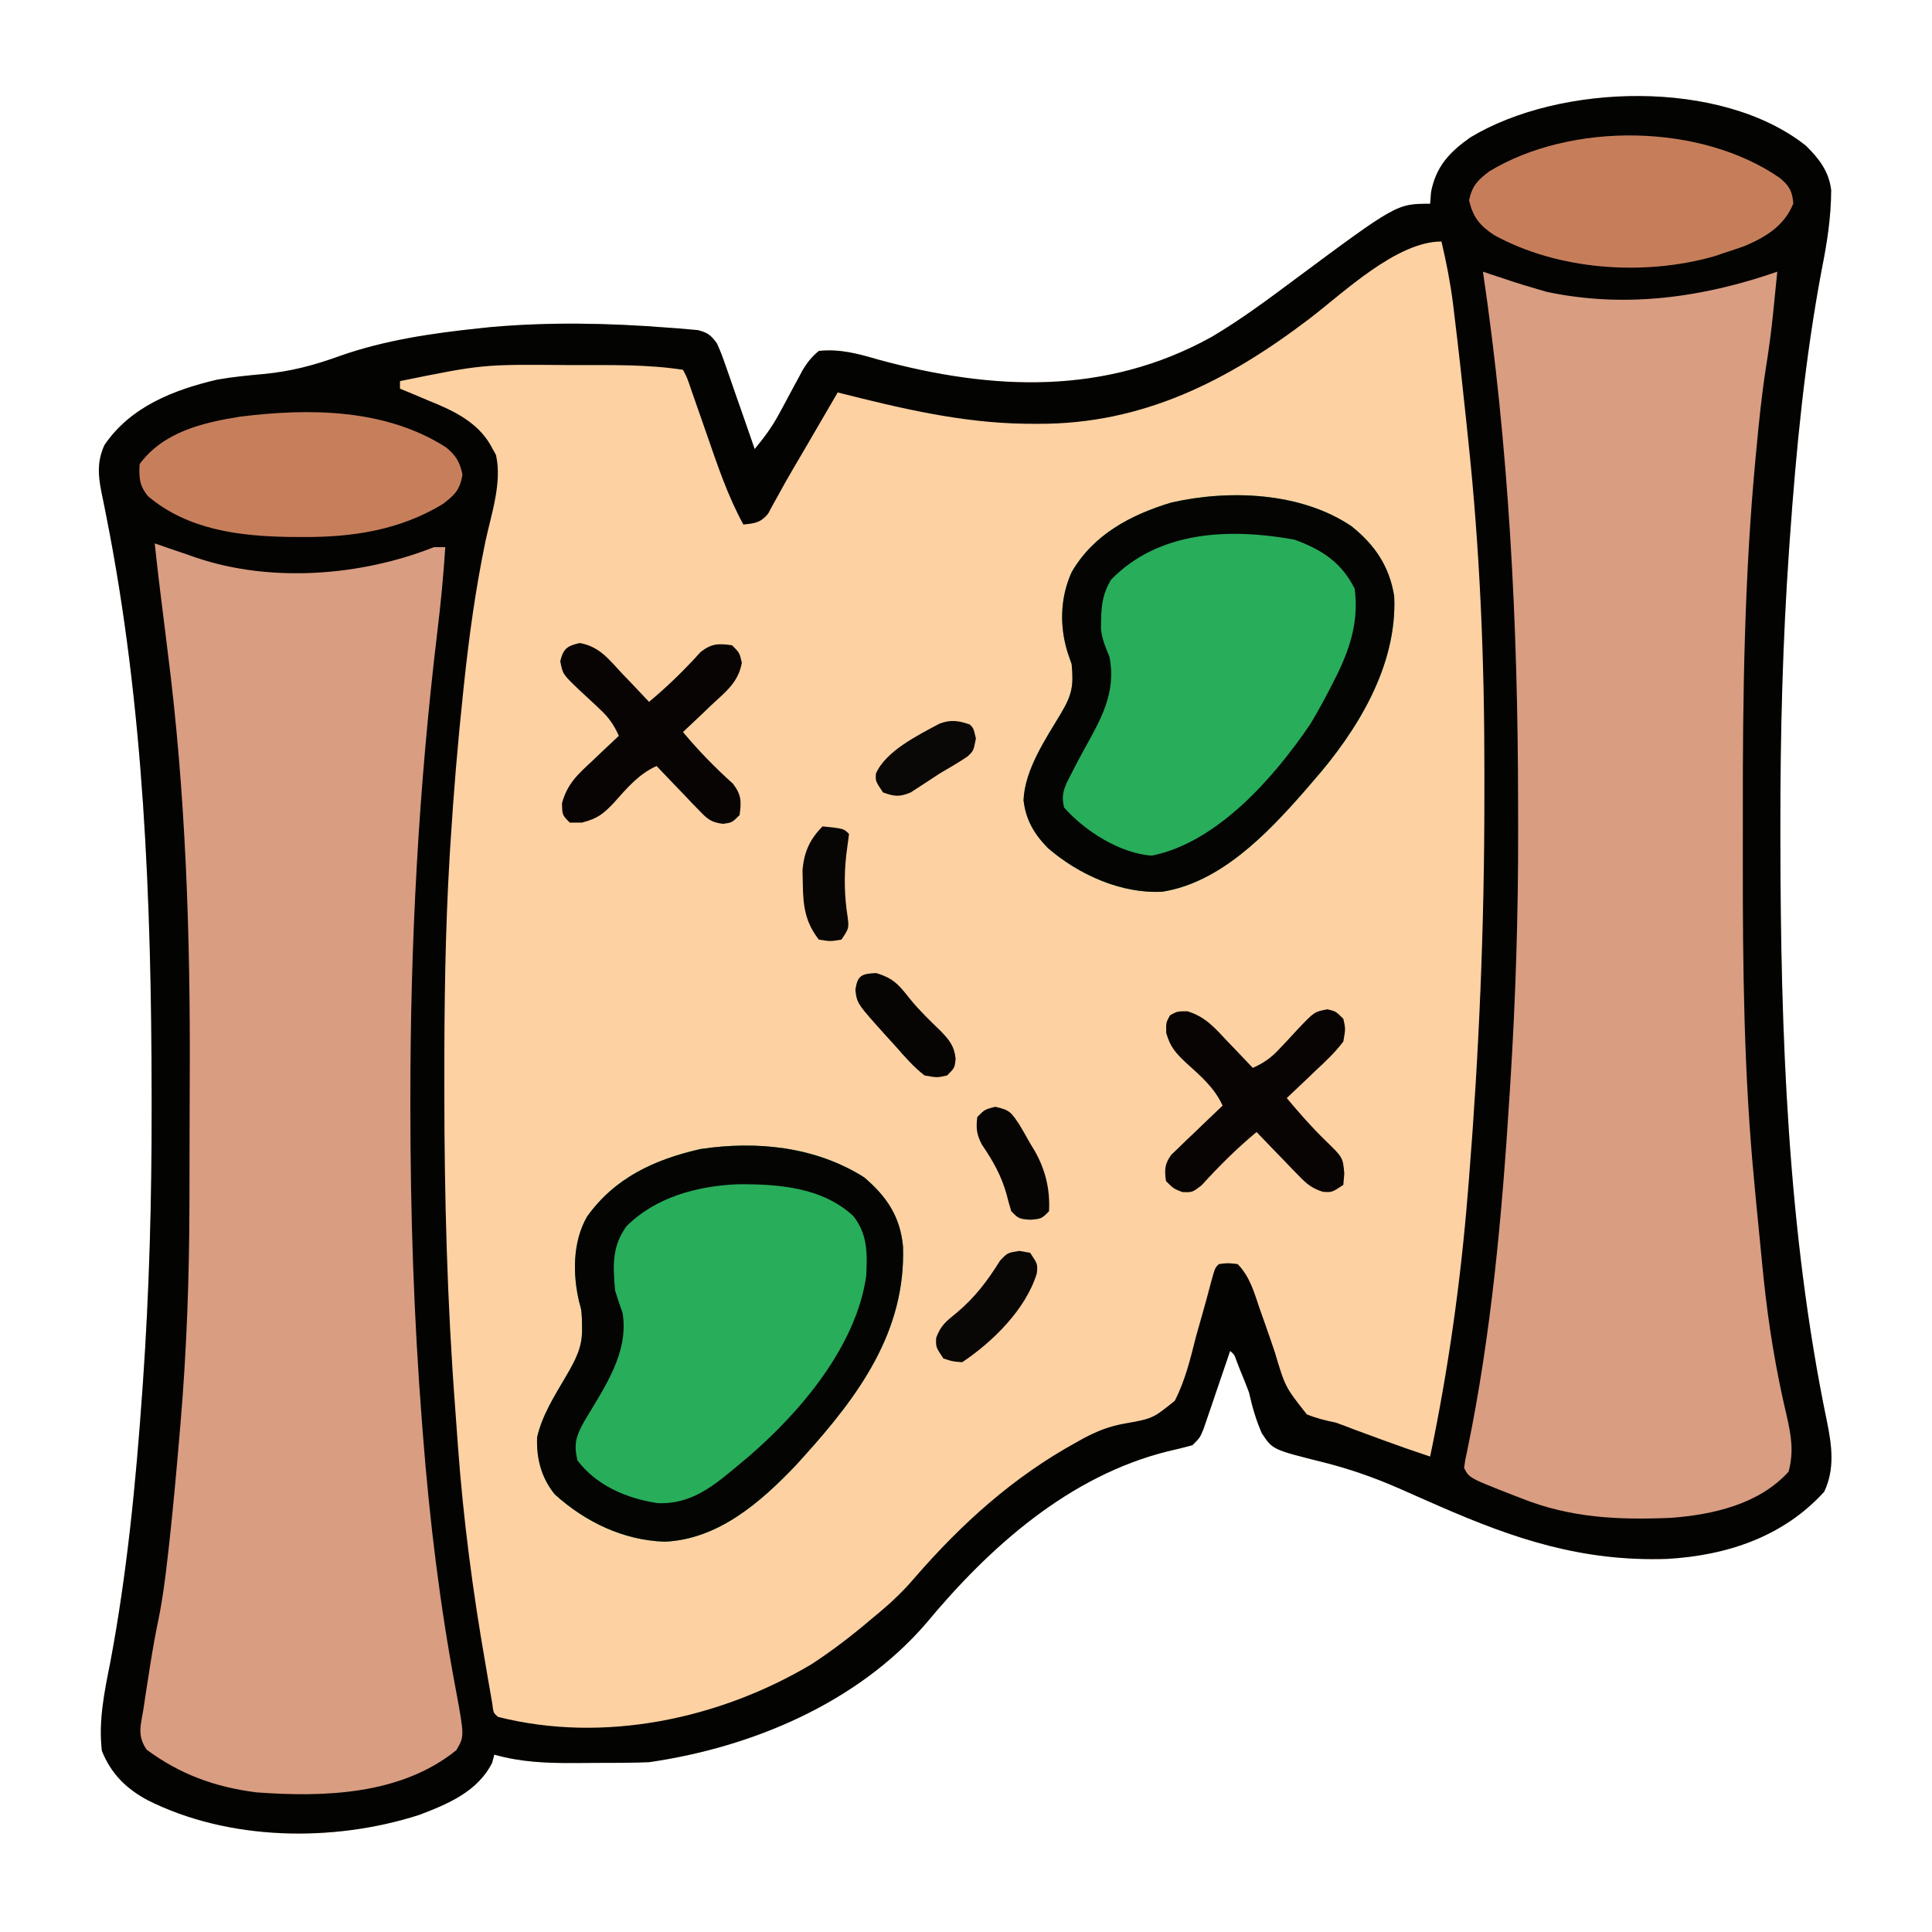 <?xml version="1.0" encoding="UTF-8"?>
<svg version="1.1" xmlns="http://www.w3.org/2000/svg" width="512" height="512">
<path d="M0 0 C3.498 3.396 6.168 6.861 6.749 11.818 C6.718 19.09 5.644 25.871 4.219 32.988 C-0.212 56.617 -2.531 80.399 -4.219 104.363 C-4.28 105.219 -4.34 106.074 -4.403 106.956 C-6.113 131.383 -6.741 155.817 -6.719 180.301 C-6.718 181.549 -6.718 182.797 -6.717 184.082 C-6.65 235.303 -4.83 287.648 5.594 337.965 C6.917 344.431 7.787 350.63 4.906 356.738 C-5.894 368.647 -20.809 373.636 -36.72 374.552 C-59.108 375.289 -77.002 369.375 -97.293 360.48 C-99.042 359.715 -99.042 359.715 -100.827 358.934 C-103.213 357.887 -105.596 356.834 -107.976 355.775 C-114.703 352.845 -121.263 350.577 -128.38 348.808 C-141.263 345.586 -141.263 345.586 -144.145 341.242 C-145.707 337.641 -146.677 334.25 -147.531 330.426 C-148.266 328.474 -149.032 326.534 -149.844 324.613 C-150.149 323.823 -150.455 323.033 -150.77 322.219 C-151.394 320.438 -151.394 320.438 -152.531 319.426 C-152.879 320.455 -152.879 320.455 -153.234 321.505 C-154.285 324.606 -155.346 327.703 -156.406 330.801 C-156.771 331.881 -157.136 332.961 -157.512 334.074 C-157.866 335.105 -158.221 336.137 -158.586 337.199 C-158.911 338.152 -159.235 339.105 -159.57 340.087 C-160.531 342.426 -160.531 342.426 -162.531 344.426 C-164.705 345.021 -166.896 345.552 -169.094 346.051 C-195.187 352.561 -216.23 371.294 -233.094 391.613 C-251.355 412.8 -279.386 424.508 -306.531 428.426 C-311.074 428.616 -315.616 428.612 -320.161 428.611 C-322.327 428.613 -324.492 428.631 -326.658 428.65 C-333.864 428.679 -340.545 428.405 -347.531 426.426 C-347.717 427.127 -347.902 427.828 -348.094 428.551 C-351.922 436.206 -359.864 439.534 -367.531 442.426 C-390.291 449.71 -418.006 449.302 -439.531 438.426 C-445.18 435.357 -449.102 431.446 -451.531 425.426 C-452.468 417.438 -450.843 409.664 -449.281 401.863 C-444.851 378.235 -442.531 354.452 -440.844 330.488 C-440.752 329.205 -440.752 329.205 -440.659 327.896 C-438.963 303.657 -438.321 279.408 -438.344 255.113 C-438.345 253.279 -438.345 253.279 -438.346 251.408 C-438.413 200.316 -440.371 148.378 -450.377 98.131 C-450.519 97.411 -450.661 96.692 -450.807 95.95 C-451.082 94.566 -451.364 93.184 -451.654 91.803 C-452.56 87.252 -452.783 83.65 -450.859 79.379 C-443.928 69.185 -432.529 64.745 -420.953 62.031 C-416.885 61.311 -412.83 60.931 -408.719 60.551 C-401.411 59.864 -395.292 58.232 -388.375 55.727 C-376.614 51.577 -363.884 49.718 -351.531 48.426 C-350.464 48.314 -349.397 48.201 -348.297 48.086 C-332.839 46.736 -317.235 47.028 -301.781 48.238 C-300.799 48.308 -299.817 48.378 -298.805 48.45 C-297.895 48.531 -296.985 48.612 -296.047 48.695 C-295.245 48.763 -294.444 48.831 -293.618 48.902 C-290.972 49.566 -290.155 50.231 -288.531 52.426 C-287.273 55.337 -287.273 55.337 -286.051 58.844 C-285.833 59.461 -285.615 60.078 -285.391 60.714 C-284.7 62.678 -284.022 64.645 -283.344 66.613 C-282.876 67.949 -282.408 69.284 -281.939 70.619 C-280.794 73.885 -279.66 77.154 -278.531 80.426 C-276.056 77.434 -273.889 74.53 -272.059 71.105 C-271.634 70.323 -271.209 69.541 -270.771 68.734 C-269.899 67.104 -269.026 65.474 -268.154 63.844 C-267.731 63.064 -267.307 62.284 -266.871 61.48 C-266.493 60.774 -266.116 60.067 -265.726 59.339 C-264.489 57.357 -263.341 55.905 -261.531 54.426 C-255.871 53.827 -251.083 55.178 -245.719 56.738 C-215.492 64.969 -185.574 66.274 -157.508 50.754 C-149.828 46.227 -142.765 40.968 -135.624 35.648 C-108.395 15.426 -108.395 15.426 -99.531 15.426 C-99.449 14.395 -99.366 13.363 -99.281 12.301 C-97.974 5.544 -94.379 1.723 -88.914 -2.129 C-65.22 -16.501 -22.473 -17.791 0 0 Z " fill="#FDD1A2" transform="translate(478.531,38.574)"/>
<path d="M0 0 C3.498 3.396 6.168 6.861 6.749 11.818 C6.718 19.09 5.644 25.871 4.219 32.988 C-0.212 56.617 -2.531 80.399 -4.219 104.363 C-4.28 105.219 -4.34 106.074 -4.403 106.956 C-6.113 131.383 -6.741 155.817 -6.719 180.301 C-6.718 181.549 -6.718 182.797 -6.717 184.082 C-6.65 235.303 -4.83 287.648 5.594 337.965 C6.917 344.431 7.787 350.63 4.906 356.738 C-5.894 368.647 -20.809 373.636 -36.72 374.552 C-59.108 375.289 -77.002 369.375 -97.293 360.48 C-99.042 359.715 -99.042 359.715 -100.827 358.934 C-103.213 357.887 -105.596 356.834 -107.976 355.775 C-114.703 352.845 -121.263 350.577 -128.38 348.808 C-141.263 345.586 -141.263 345.586 -144.145 341.242 C-145.707 337.641 -146.677 334.25 -147.531 330.426 C-148.266 328.474 -149.032 326.534 -149.844 324.613 C-150.149 323.823 -150.455 323.033 -150.77 322.219 C-151.394 320.438 -151.394 320.438 -152.531 319.426 C-152.879 320.455 -152.879 320.455 -153.234 321.505 C-154.285 324.606 -155.346 327.703 -156.406 330.801 C-156.771 331.881 -157.136 332.961 -157.512 334.074 C-157.866 335.105 -158.221 336.137 -158.586 337.199 C-158.911 338.152 -159.235 339.105 -159.57 340.087 C-160.531 342.426 -160.531 342.426 -162.531 344.426 C-164.705 345.021 -166.896 345.552 -169.094 346.051 C-195.187 352.561 -216.23 371.294 -233.094 391.613 C-251.355 412.8 -279.386 424.508 -306.531 428.426 C-311.074 428.616 -315.616 428.612 -320.161 428.611 C-322.327 428.613 -324.492 428.631 -326.658 428.65 C-333.864 428.679 -340.545 428.405 -347.531 426.426 C-347.717 427.127 -347.902 427.828 -348.094 428.551 C-351.922 436.206 -359.864 439.534 -367.531 442.426 C-390.291 449.71 -418.006 449.302 -439.531 438.426 C-445.18 435.357 -449.102 431.446 -451.531 425.426 C-452.468 417.438 -450.843 409.664 -449.281 401.863 C-444.851 378.235 -442.531 354.452 -440.844 330.488 C-440.752 329.205 -440.752 329.205 -440.659 327.896 C-438.963 303.657 -438.321 279.408 -438.344 255.113 C-438.345 253.279 -438.345 253.279 -438.346 251.408 C-438.413 200.316 -440.371 148.378 -450.377 98.131 C-450.519 97.411 -450.661 96.692 -450.807 95.95 C-451.082 94.566 -451.364 93.184 -451.654 91.803 C-452.56 87.252 -452.783 83.65 -450.859 79.379 C-443.928 69.185 -432.529 64.745 -420.953 62.031 C-416.885 61.311 -412.83 60.931 -408.719 60.551 C-401.411 59.864 -395.292 58.232 -388.375 55.727 C-376.614 51.577 -363.884 49.718 -351.531 48.426 C-350.464 48.314 -349.397 48.201 -348.297 48.086 C-332.839 46.736 -317.235 47.028 -301.781 48.238 C-300.799 48.308 -299.817 48.378 -298.805 48.45 C-297.895 48.531 -296.985 48.612 -296.047 48.695 C-295.245 48.763 -294.444 48.831 -293.618 48.902 C-290.972 49.566 -290.155 50.231 -288.531 52.426 C-287.273 55.337 -287.273 55.337 -286.051 58.844 C-285.833 59.461 -285.615 60.078 -285.391 60.714 C-284.7 62.678 -284.022 64.645 -283.344 66.613 C-282.876 67.949 -282.408 69.284 -281.939 70.619 C-280.794 73.885 -279.66 77.154 -278.531 80.426 C-276.056 77.434 -273.889 74.53 -272.059 71.105 C-271.634 70.323 -271.209 69.541 -270.771 68.734 C-269.899 67.104 -269.026 65.474 -268.154 63.844 C-267.731 63.064 -267.307 62.284 -266.871 61.48 C-266.493 60.774 -266.116 60.067 -265.726 59.339 C-264.489 57.357 -263.341 55.905 -261.531 54.426 C-255.871 53.827 -251.083 55.178 -245.719 56.738 C-215.492 64.969 -185.574 66.274 -157.508 50.754 C-149.828 46.227 -142.765 40.968 -135.624 35.648 C-108.395 15.426 -108.395 15.426 -99.531 15.426 C-99.449 14.395 -99.366 13.363 -99.281 12.301 C-97.974 5.544 -94.379 1.723 -88.914 -2.129 C-65.22 -16.501 -22.473 -17.791 0 0 Z M-131.327 45.742 C-152.956 62.263 -175.659 73.889 -203.531 73.738 C-204.622 73.733 -205.713 73.728 -206.837 73.723 C-223.902 73.48 -240.055 69.594 -256.531 65.426 C-256.924 66.1 -257.317 66.775 -257.721 67.47 C-259.532 70.581 -261.344 73.691 -263.156 76.801 C-263.774 77.862 -264.391 78.923 -265.027 80.016 C-266.261 82.132 -267.499 84.245 -268.743 86.354 C-269.909 88.357 -271.048 90.376 -272.155 92.411 C-272.658 93.316 -273.161 94.22 -273.68 95.152 C-274.112 95.955 -274.544 96.758 -274.99 97.584 C-276.987 99.97 -278.502 100.122 -281.531 100.426 C-285.692 92.815 -288.387 84.718 -291.219 76.551 C-291.965 74.413 -292.712 72.277 -293.461 70.14 C-294.134 68.218 -294.803 66.295 -295.471 64.372 C-296.424 61.542 -296.424 61.542 -297.531 59.426 C-306.818 57.986 -316.278 58.187 -325.656 58.176 C-326.493 58.174 -327.33 58.172 -328.193 58.17 C-350.667 57.975 -350.667 57.975 -372.531 62.426 C-372.531 63.086 -372.531 63.746 -372.531 64.426 C-370.903 65.097 -370.903 65.097 -369.242 65.781 C-367.797 66.391 -366.351 67.002 -364.906 67.613 C-364.193 67.905 -363.481 68.197 -362.746 68.498 C-356.767 71.049 -351.188 74.168 -348.094 80.176 C-347.765 80.769 -347.436 81.362 -347.098 81.973 C-345.402 89.318 -348.372 97.79 -349.906 104.988 C-352.467 117.404 -354.203 129.824 -355.531 142.426 C-355.605 143.119 -355.68 143.812 -355.756 144.526 C-357.188 157.973 -358.318 171.428 -359.156 184.926 C-359.222 185.983 -359.288 187.041 -359.355 188.131 C-360.566 208.356 -360.806 228.547 -360.781 248.801 C-360.781 249.869 -360.781 249.869 -360.78 250.958 C-360.762 278.848 -360.021 306.659 -357.912 334.476 C-357.654 337.888 -357.411 341.3 -357.168 344.713 C-355.752 364.058 -353.246 383.137 -349.906 402.238 C-349.69 403.514 -349.473 404.789 -349.25 406.104 C-349.041 407.309 -348.832 408.515 -348.617 409.758 C-348.432 410.827 -348.247 411.897 -348.056 412.999 C-347.774 415.364 -347.774 415.364 -346.531 416.426 C-318.544 423.502 -287.87 417.012 -263.406 402.426 C-257.822 398.772 -252.612 394.747 -247.531 390.426 C-246.822 389.839 -246.113 389.253 -245.383 388.648 C-242.077 385.856 -239.069 382.991 -236.262 379.695 C-223.662 365.156 -210.001 352.822 -193.094 343.551 C-192.166 343.033 -192.166 343.033 -191.219 342.504 C-187.659 340.648 -184.673 339.452 -180.677 338.717 C-173.045 337.36 -173.045 337.36 -167.212 332.661 C-164.445 327.303 -163.056 321.493 -161.594 315.676 C-161.103 313.923 -160.607 312.171 -160.104 310.422 C-159.194 307.242 -158.325 304.057 -157.492 300.856 C-156.531 297.426 -156.531 297.426 -155.531 296.426 C-153.156 296.113 -153.156 296.113 -150.531 296.426 C-147.337 299.725 -146.171 303.852 -144.746 308.113 C-144.211 309.632 -143.674 311.15 -143.135 312.668 C-142.296 315.046 -141.469 317.424 -140.675 319.817 C-137.943 328.985 -137.943 328.985 -132.21 336.251 C-129.652 337.284 -127.233 337.884 -124.531 338.426 C-122.881 339.016 -121.24 339.633 -119.609 340.277 C-118.001 340.87 -116.391 341.461 -114.781 342.051 C-113.97 342.35 -113.16 342.649 -112.324 342.957 C-108.08 344.517 -103.825 346.007 -99.531 347.426 C-94.681 324.188 -91.435 301.083 -89.531 277.426 C-89.441 276.321 -89.352 275.216 -89.259 274.078 C-86.555 240.391 -85.153 206.791 -85.156 172.994 C-85.156 170.54 -85.154 168.086 -85.151 165.632 C-85.139 136.252 -86.339 106.962 -89.469 77.738 C-89.643 76.056 -89.818 74.374 -89.992 72.691 C-90.973 63.282 -92.011 53.879 -93.156 44.488 C-93.267 43.573 -93.378 42.657 -93.492 41.714 C-94.198 36.194 -95.252 30.843 -96.531 25.426 C-108.408 25.426 -122.501 38.994 -131.327 45.742 Z " fill="#030302" transform="translate(478.531,38.574)"/>
<path d="M0 0 C0.88 0.297 0.88 0.297 1.778 0.599 C5.979 2.009 10.174 3.414 14.438 4.625 C15.261 4.865 16.085 5.105 16.934 5.352 C37.644 9.731 58.225 6.881 78 0 C77.713 2.896 77.42 5.792 77.125 8.688 C77.046 9.485 76.968 10.282 76.887 11.104 C76.401 15.826 75.78 20.5 75.027 25.188 C73.87 32.537 73.13 39.907 72.438 47.312 C72.373 47.999 72.308 48.685 72.241 49.392 C69.285 80.772 68.824 112.201 68.87 143.7 C68.875 147.699 68.872 151.698 68.866 155.697 C68.831 184.189 69.144 212.616 71.875 241 C72.056 242.944 72.237 244.888 72.418 246.833 C72.925 252.224 73.456 257.612 74 263 C74.132 264.307 74.263 265.613 74.399 266.959 C75.674 279.186 77.633 291.107 80.463 303.077 C81.686 308.438 82.42 312.636 81 318 C73.21 326.61 61.113 329.37 49.951 330.237 C35.836 330.846 23.164 330.285 10 325 C9.324 324.738 8.648 324.476 7.951 324.207 C-3.663 319.674 -3.663 319.674 -5 317 C-4.734 315.009 -4.734 315.009 -4.18 312.48 C2.191 281.774 5.03 250.27 7 219 C7.123 217.075 7.123 217.075 7.248 215.111 C8.655 192.703 9.37 170.37 9.318 147.918 C9.312 145.51 9.31 143.102 9.309 140.694 C9.258 93.626 6.894 46.598 0 0 Z " fill="#D99D81" transform="translate(393,72)"/>
<path d="M0 0 C1.218 0.422 2.436 0.843 3.691 1.277 C5.315 1.831 6.939 2.384 8.562 2.938 C9.362 3.215 10.162 3.493 10.986 3.779 C30.851 10.509 54.692 8.65 74 1 C74.99 1 75.98 1 77 1 C76.527 8.473 75.814 15.889 74.914 23.32 C69.921 64.742 67.726 105.92 67.75 147.625 C67.75 148.394 67.75 149.164 67.751 149.957 C67.765 177.632 68.664 205.15 70.812 232.75 C70.9 233.88 70.987 235.009 71.076 236.173 C72.845 258.897 75.55 281.278 79.781 303.689 C82.089 316.154 82.089 316.154 79.926 319.82 C65.272 331.671 44.992 332.315 27 331 C16.031 329.6 6.778 326.275 -2.125 319.688 C-4.706 315.988 -3.7 313.21 -3 309 C-2.772 307.471 -2.544 305.943 -2.316 304.414 C-2.066 302.817 -1.815 301.221 -1.562 299.625 C-1.441 298.839 -1.319 298.052 -1.193 297.242 C-0.552 293.174 0.165 289.141 1.008 285.109 C2.118 279.644 2.813 274.164 3.438 268.625 C3.562 267.526 3.687 266.428 3.816 265.296 C4.902 255.439 5.79 245.568 6.625 235.688 C6.687 234.961 6.75 234.235 6.814 233.487 C8.476 213.974 9.165 194.491 9.203 174.91 C9.206 173.895 9.209 172.879 9.212 171.833 C9.227 166.437 9.236 161.041 9.24 155.645 C9.245 151.301 9.258 146.958 9.281 142.614 C9.479 104.332 8.269 66.195 3.375 28.188 C3.155 26.402 2.936 24.616 2.719 22.83 C2.328 19.632 1.931 16.435 1.525 13.239 C0.97 8.831 0.482 4.417 0 0 Z " fill="#D99D81" transform="translate(41,144)"/>
<path d="M0 0 C6.187 4.924 10.062 10.655 11.312 18.539 C12.171 36.942 1.539 54.178 -10.164 67.535 C-10.998 68.502 -11.832 69.469 -12.691 70.465 C-22.483 81.614 -34.796 94.423 -50.117 96.844 C-60.982 97.454 -72.284 92.33 -80.422 85.312 C-84.068 81.592 -86.303 77.878 -86.914 72.598 C-86.58 64.518 -81.092 56.412 -77.019 49.628 C-74.027 44.633 -73.622 42.222 -74.164 36.535 C-74.493 35.593 -74.821 34.651 -75.16 33.68 C-77.419 26.605 -77.246 18.948 -74.164 12.16 C-68.391 2.183 -58.54 -3.022 -47.789 -6.277 C-32.386 -9.789 -13.372 -9.051 0 0 Z " fill="#28AD5B" transform="translate(358.164,139.465)"/>
<path d="M0 0 C6.039 5.12 9.581 10.478 10.309 18.328 C11.051 40.913 -1.434 57.866 -16 74 C-17 75.108 -17 75.108 -18.02 76.238 C-27.471 86.167 -38.678 95.928 -52.812 96.562 C-63.795 96.208 -73.88 91.354 -82 84 C-85.554 79.58 -86.861 74.55 -86.66 68.918 C-85.323 63.009 -82.022 57.911 -78.997 52.72 C-76.456 48.334 -74.589 45.019 -74.75 39.875 C-74.765 39.047 -74.781 38.22 -74.797 37.367 C-74.927 35.064 -74.927 35.064 -75.488 33.141 C-77.261 25.723 -77.265 17.126 -73.438 10.438 C-66.095 0.124 -55.538 -4.733 -43.363 -7.496 C-28.481 -9.726 -12.932 -8.161 0 0 Z " fill="#28AD5B" transform="translate(229,312)"/>
<path d="M0 0 C6.039 5.12 9.581 10.478 10.309 18.328 C11.051 40.913 -1.434 57.866 -16 74 C-17 75.108 -17 75.108 -18.02 76.238 C-27.471 86.167 -38.678 95.928 -52.812 96.562 C-63.795 96.208 -73.88 91.354 -82 84 C-85.554 79.58 -86.861 74.55 -86.66 68.918 C-85.323 63.009 -82.022 57.911 -78.997 52.72 C-76.456 48.334 -74.589 45.019 -74.75 39.875 C-74.765 39.047 -74.781 38.22 -74.797 37.367 C-74.927 35.064 -74.927 35.064 -75.488 33.141 C-77.261 25.723 -77.265 17.126 -73.438 10.438 C-66.095 0.124 -55.538 -4.733 -43.363 -7.496 C-28.481 -9.726 -12.932 -8.161 0 0 Z M-63 13 C-66.919 18.468 -66.542 23.496 -66 30 C-65.369 32.012 -64.706 34.014 -64 36 C-62.283 46.647 -68.996 55.899 -74.219 64.773 C-76.394 68.713 -76.948 70.578 -76 75 C-70.889 81.725 -62.948 85.085 -54.766 86.344 C-45.652 86.768 -39.578 81.532 -33 76 C-32.193 75.328 -31.386 74.657 -30.555 73.965 C-16.793 62.08 -2.124 44.777 0.547 26.195 C0.855 20.213 0.962 15.197 -2.812 10.312 C-11.077 2.586 -22.937 1.738 -33.691 1.848 C-44.387 2.34 -55.286 5.286 -63 13 Z " fill="#040503" transform="translate(229,312)"/>
<path d="M0 0 C6.187 4.924 10.062 10.655 11.312 18.539 C12.171 36.942 1.539 54.178 -10.164 67.535 C-10.998 68.502 -11.832 69.469 -12.691 70.465 C-22.483 81.614 -34.796 94.423 -50.117 96.844 C-60.982 97.454 -72.284 92.33 -80.422 85.312 C-84.068 81.592 -86.303 77.878 -86.914 72.598 C-86.58 64.518 -81.092 56.412 -77.019 49.628 C-74.027 44.633 -73.622 42.222 -74.164 36.535 C-74.493 35.593 -74.821 34.651 -75.16 33.68 C-77.419 26.605 -77.246 18.948 -74.164 12.16 C-68.391 2.183 -58.54 -3.022 -47.789 -6.277 C-32.386 -9.789 -13.372 -9.051 0 0 Z M-63.727 14.16 C-65.873 17.707 -66.316 20.863 -66.352 24.973 C-66.373 26.084 -66.373 26.084 -66.395 27.219 C-66.124 29.937 -65.194 32.013 -64.164 34.535 C-62.196 44.167 -66.589 51.429 -71.086 59.563 C-72.224 61.644 -73.319 63.742 -74.395 65.855 C-74.721 66.496 -75.047 67.137 -75.384 67.797 C-76.51 70.305 -76.818 71.846 -76.164 74.535 C-70.764 80.695 -61.381 86.714 -52.914 87.285 C-35.515 83.805 -20.449 66.479 -10.93 52.445 C-8.733 48.825 -6.764 45.124 -4.852 41.348 C-4.514 40.682 -4.176 40.017 -3.828 39.332 C-0.216 31.977 1.939 24.774 0.836 16.535 C-2.659 9.545 -7.951 6.147 -15.164 3.535 C-32.162 0.473 -50.964 1.087 -63.727 14.16 Z " fill="#040503" transform="translate(358.164,139.465)"/>
<path d="M0 0 C2.491 2.112 3.223 3.461 3.5 6.719 C1.09 12.622 -3.656 15.515 -9.375 17.969 C-11.156 18.602 -12.949 19.206 -14.75 19.781 C-15.637 20.082 -16.524 20.382 -17.438 20.691 C-35.988 25.995 -58.834 24.442 -75.82 15.062 C-79.656 12.516 -81.392 10.311 -82.438 5.844 C-81.566 1.961 -80.235 0.623 -77.133 -1.77 C-55.402 -14.986 -20.945 -14.587 0 0 Z " fill="#C67E5A" transform="translate(471.75,47.219)"/>
<path d="M0 0 C2.645 2.128 3.719 3.96 4.383 7.277 C3.669 11.325 2.394 12.552 -0.793 15.016 C-12.255 21.975 -24.731 23.844 -37.867 23.777 C-39.02 23.772 -40.174 23.766 -41.362 23.76 C-54.629 23.571 -68.36 21.912 -78.938 12.98 C-81.274 10.13 -81.361 8.09 -81.18 4.465 C-74.891 -4.093 -64.408 -6.55 -54.493 -8.123 C-36.109 -10.411 -16.026 -10.241 0 0 Z " fill="#C77F5B" transform="translate(118.18,118.535)"/>
<path d="M0 0 C4.814 1.453 7.336 4.462 10.715 8.07 C11.356 8.734 11.996 9.397 12.656 10.08 C14.229 11.712 15.79 13.354 17.34 15.008 C20.269 13.696 22.229 12.325 24.398 9.969 C24.95 9.389 25.501 8.809 26.068 8.211 C27.21 6.99 28.345 5.763 29.475 4.531 C33.683 0.131 33.683 0.131 37.125 -0.516 C39.34 0.008 39.34 0.008 41.34 2.008 C41.934 4.641 41.934 4.641 41.34 8.008 C39.141 10.952 36.525 13.386 33.84 15.883 C33.124 16.571 32.409 17.26 31.672 17.969 C29.907 19.663 28.13 21.341 26.34 23.008 C29.643 26.933 32.964 30.747 36.652 34.32 C41.236 38.765 41.236 38.765 41.59 43.008 C41.507 43.998 41.425 44.988 41.34 46.008 C38.34 48.008 38.34 48.008 35.888 47.844 C32.98 46.89 31.685 45.817 29.57 43.629 C28.91 42.955 28.249 42.282 27.568 41.588 C26.895 40.881 26.221 40.174 25.527 39.445 C24.834 38.734 24.142 38.023 23.428 37.291 C21.722 35.539 20.027 33.778 18.34 32.008 C13.067 36.384 8.389 41.06 3.77 46.129 C1.34 48.008 1.34 48.008 -1.34 47.918 C-3.66 47.008 -3.66 47.008 -5.66 45.008 C-6.074 42.01 -6.051 40.56 -4.283 38.063 C-3.341 37.16 -3.341 37.16 -2.379 36.238 C-1.702 35.578 -1.025 34.917 -0.328 34.236 C0.387 33.563 1.103 32.889 1.84 32.195 C2.555 31.502 3.271 30.81 4.008 30.096 C5.774 28.388 7.552 26.693 9.34 25.008 C7.16 20.193 3.445 17.102 -0.404 13.605 C-3.166 10.975 -4.519 9.498 -5.598 5.746 C-5.66 3.008 -5.66 3.008 -4.598 1.07 C-2.66 0.008 -2.66 0.008 0 0 Z " fill="#090404" transform="translate(314.66,267.992)"/>
<path d="M0 0 C5.211 0.919 7.733 4.319 11.242 8.094 C11.931 8.809 12.619 9.525 13.328 10.262 C15.022 12.026 16.701 13.803 18.367 15.594 C23.319 11.472 27.747 7.146 32.059 2.352 C35.025 0.093 36.722 0.104 40.367 0.594 C42.367 2.594 42.367 2.594 42.961 5.227 C42.042 10.438 38.642 12.959 34.867 16.469 C34.152 17.157 33.436 17.845 32.699 18.555 C30.935 20.249 29.158 21.927 27.367 23.594 C31.489 28.545 35.815 32.973 40.609 37.285 C42.868 40.251 42.857 41.949 42.367 45.594 C40.367 47.594 40.367 47.594 37.978 47.924 C34.748 47.515 33.828 46.639 31.598 44.312 C30.937 43.636 30.276 42.959 29.596 42.262 C28.922 41.546 28.249 40.831 27.555 40.094 C26.862 39.378 26.169 38.663 25.455 37.926 C23.747 36.159 22.052 34.382 20.367 32.594 C15.567 34.764 12.505 38.472 9.053 42.338 C6.209 45.343 4.735 46.496 0.605 47.59 C-0.997 47.592 -0.997 47.592 -2.633 47.594 C-4.633 45.594 -4.633 45.594 -4.699 42.434 C-3.252 37.224 -0.466 34.754 3.43 31.156 C4.093 30.52 4.756 29.884 5.439 29.229 C7.069 27.669 8.711 26.125 10.367 24.594 C9.056 21.665 7.684 19.705 5.328 17.535 C4.748 16.984 4.168 16.433 3.57 15.865 C2.349 14.724 1.123 13.588 -0.109 12.459 C-4.509 8.25 -4.509 8.25 -5.156 4.809 C-4.375 1.501 -3.275 0.738 0 0 Z " fill="#080403" transform="translate(153.633,170.406)"/>
<path d="M0 0 C0.954 0.164 1.908 0.327 2.891 0.496 C4.891 3.496 4.891 3.496 4.668 5.922 C1.797 15.43 -7.047 24.121 -15.109 29.496 C-17.672 29.309 -17.672 29.309 -20.109 28.496 C-22.109 25.496 -22.109 25.496 -22.02 23.066 C-20.848 19.758 -19.272 18.56 -16.547 16.371 C-11.708 12.278 -8.423 7.955 -5.094 2.586 C-3.109 0.496 -3.109 0.496 0 0 Z " fill="#080705" transform="translate(270.109,331.504)"/>
<path d="M0 0 C4.643 1.37 6.042 3.167 8.977 6.859 C11.466 9.932 14.276 12.615 17.113 15.363 C19.384 17.717 20.74 19.382 21.062 22.688 C20.812 25.125 20.812 25.125 18.812 27.125 C16.168 27.734 16.168 27.734 12.812 27.125 C9.905 24.851 7.55 22.147 5.125 19.375 C4.462 18.645 3.799 17.916 3.115 17.164 C-5.072 8.095 -5.072 8.095 -5.5 4.5 C-4.989 0.619 -3.814 0.15 0 0 Z " fill="#070504" transform="translate(232.188,257.875)"/>
<path d="M0 0 C3.877 0.82 4.221 1.512 6.375 4.688 C7.357 6.34 8.316 8.007 9.25 9.688 C9.656 10.357 10.062 11.026 10.48 11.715 C13.305 16.702 14.571 21.929 14.25 27.688 C12.25 29.688 12.25 29.688 9.25 29.938 C6.25 29.688 6.25 29.688 4.25 27.688 C3.782 26.203 3.373 24.699 3 23.188 C1.601 18.179 -0.633 14.295 -3.543 10.012 C-4.945 7.313 -5.137 5.689 -4.75 2.688 C-2.75 0.688 -2.75 0.688 0 0 Z " fill="#060504" transform="translate(263.75,293.312)"/>
<path d="M0 0 C5.568 0.568 5.568 0.568 7 2 C6.762 3.873 6.52 5.746 6.262 7.617 C5.658 13.109 5.76 18.486 6.625 23.938 C7 27 7 27 5 30 C2.062 30.5 2.062 30.5 -1 30 C-4.654 25.338 -5.176 20.973 -5.25 15.188 C-5.276 13.985 -5.302 12.782 -5.328 11.543 C-4.884 6.745 -3.409 3.409 0 0 Z " fill="#080605" transform="translate(218,219)"/>
<path d="M0 0 C1 1 1 1 1.625 3.688 C1 7 1 7 -0.656 8.52 C-3.052 10.118 -5.505 11.561 -8 13 C-8.874 13.576 -9.748 14.152 -10.648 14.746 C-11.507 15.304 -12.365 15.862 -13.25 16.438 C-14.039 16.952 -14.828 17.466 -15.641 17.996 C-18.588 19.25 -20.013 19.088 -23 18 C-25 15 -25 15 -24.875 13.027 C-22.284 7.025 -13.656 2.792 -8.082 -0.195 C-5.096 -1.349 -2.98 -1.043 0 0 Z " fill="#0A0806" transform="translate(257,192)"/>
</svg>
